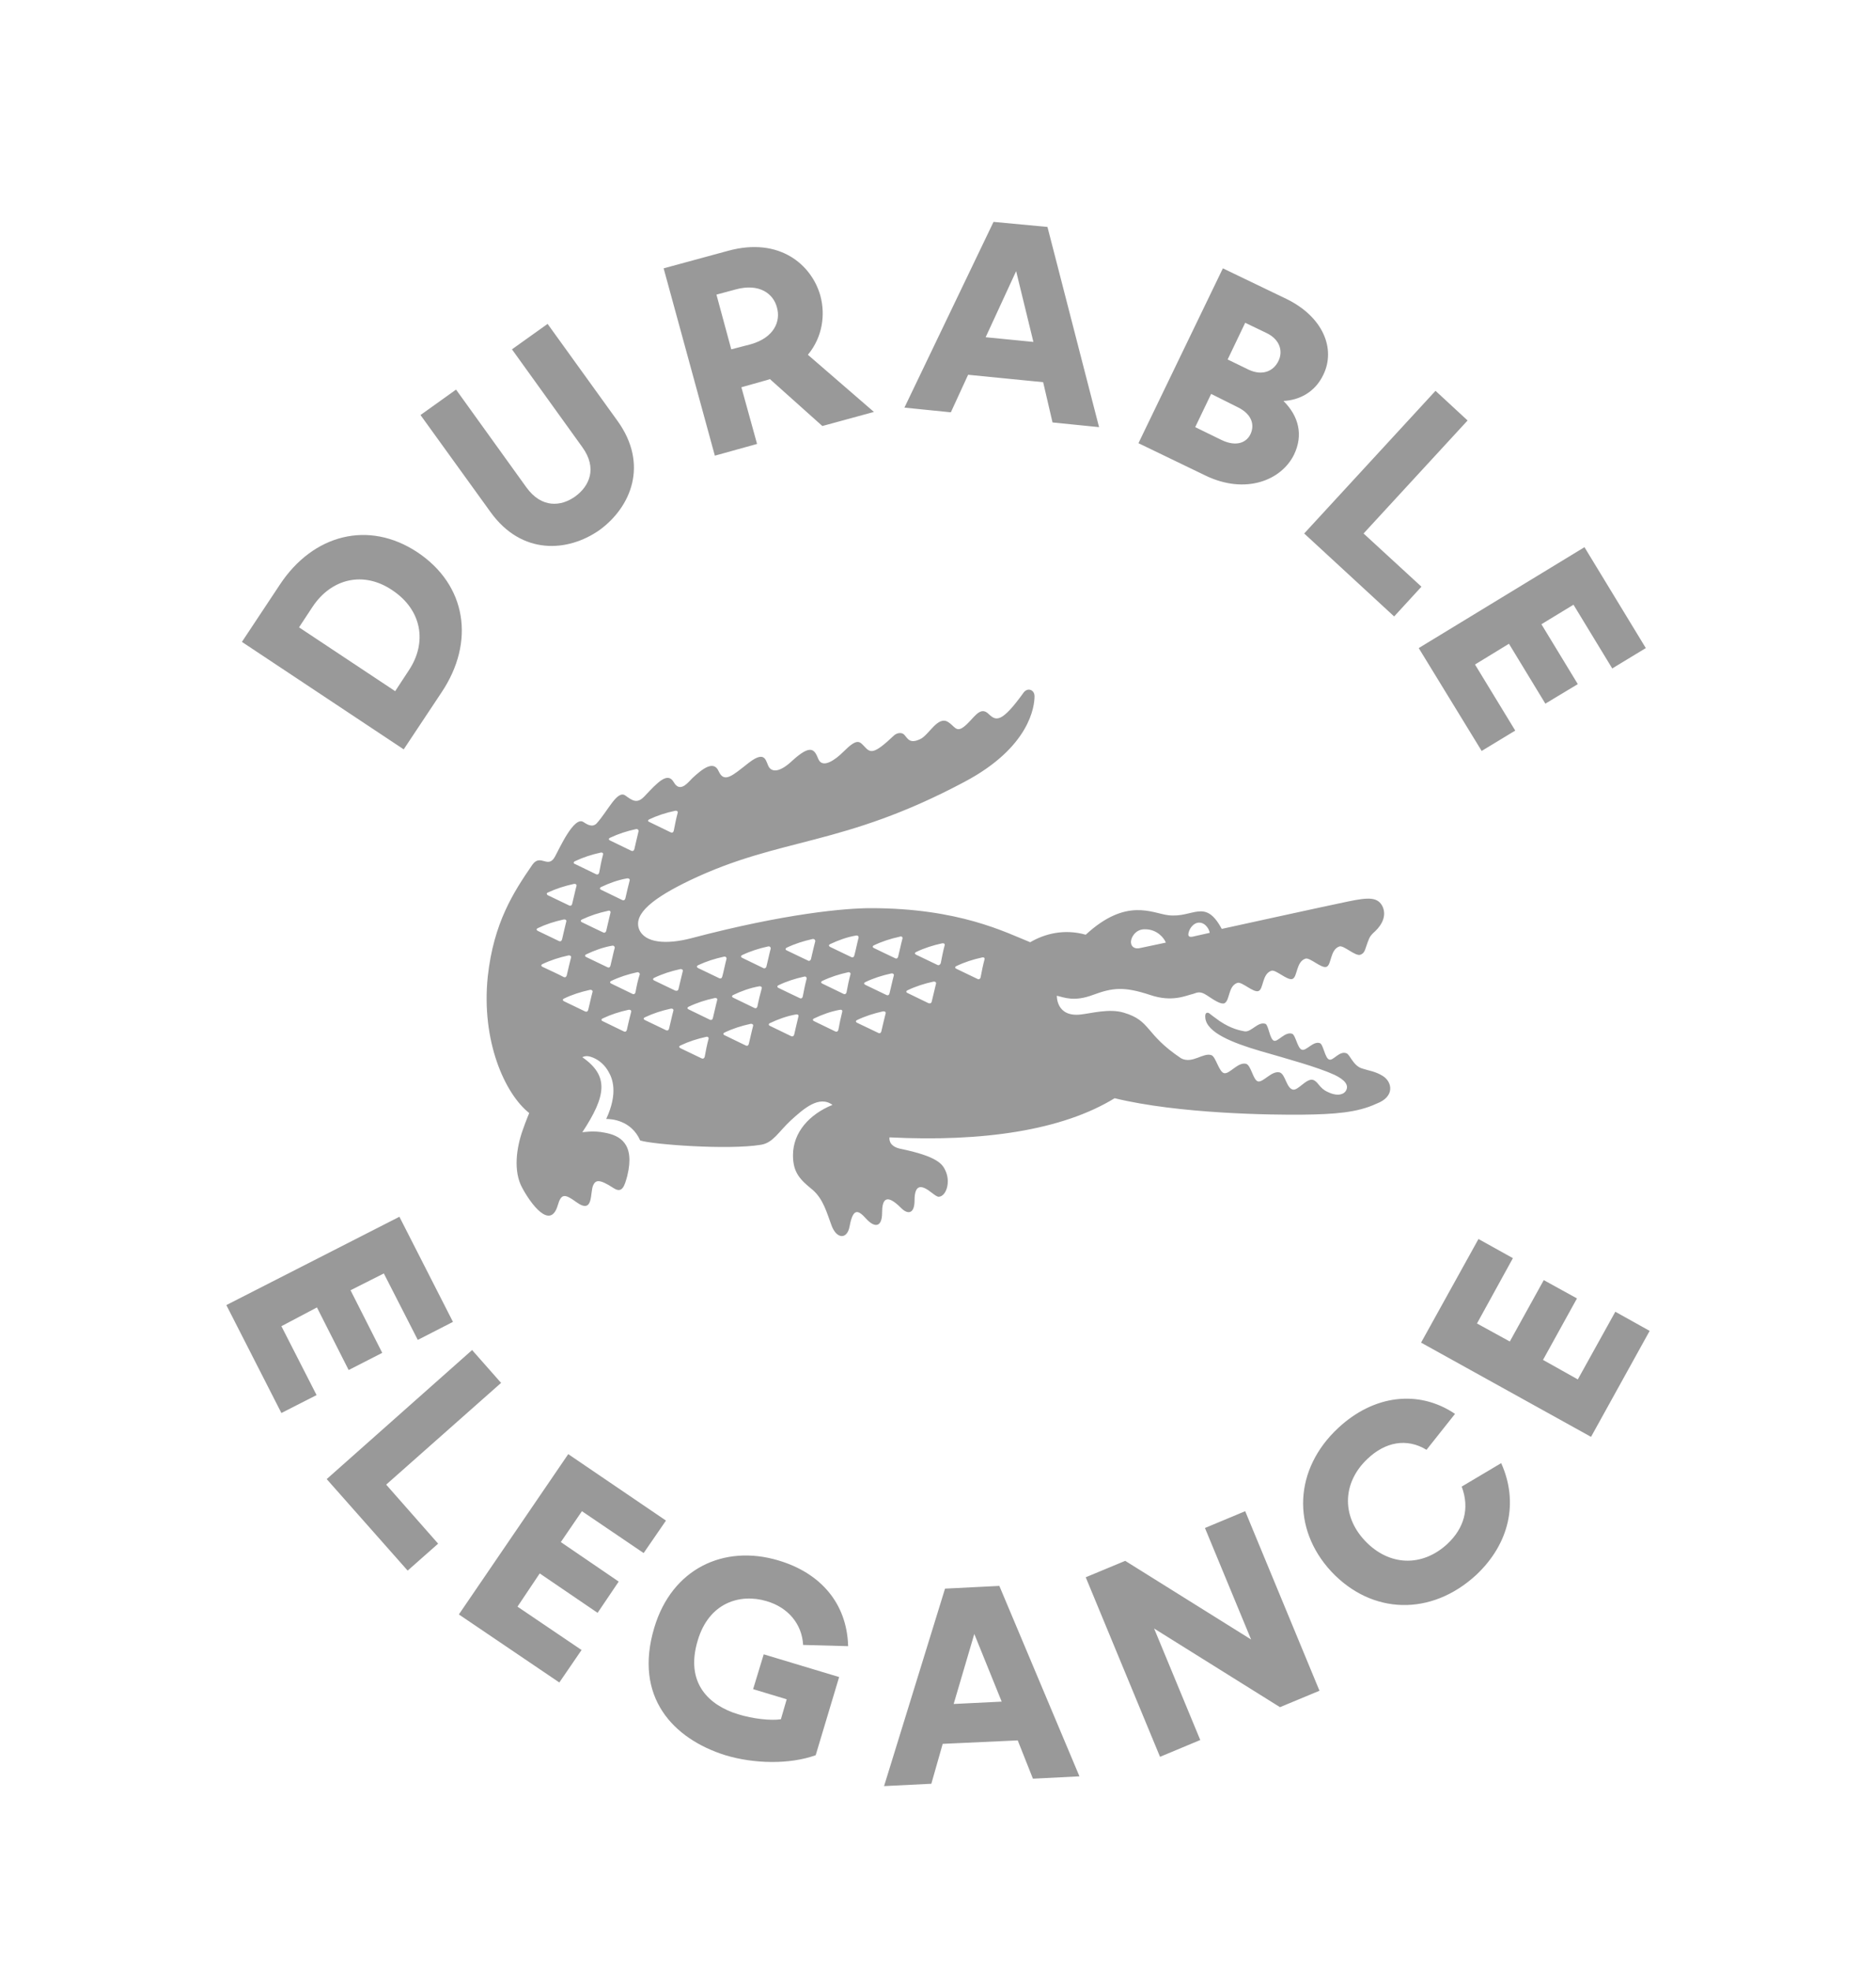 <svg width="20" height="21" viewBox="0 0 20 21" fill="none" xmlns="http://www.w3.org/2000/svg">
<path d="M14.742 11.464C14.662 11.414 14.596 11.409 14.521 11.384C14.425 11.355 14.392 11.234 14.354 11.222C14.279 11.193 14.213 11.305 14.171 11.289C14.125 11.276 14.108 11.126 14.071 11.114C14 11.089 13.925 11.201 13.879 11.184C13.833 11.172 13.812 11.026 13.775 11.014C13.7 10.989 13.625 11.101 13.583 11.089C13.537 11.076 13.525 10.926 13.492 10.909C13.412 10.88 13.342 10.997 13.271 10.989C13.225 10.98 13.129 10.964 13.004 10.88C12.967 10.855 12.892 10.797 12.887 10.793C12.875 10.789 12.842 10.78 12.85 10.847C12.867 11.001 13.133 11.109 13.433 11.197C13.733 11.284 14.042 11.368 14.225 11.451C14.338 11.505 14.387 11.564 14.346 11.626C14.312 11.672 14.238 11.676 14.154 11.634C14.062 11.593 14.054 11.522 13.996 11.505C13.925 11.489 13.838 11.622 13.783 11.609C13.713 11.593 13.704 11.443 13.642 11.426C13.558 11.405 13.467 11.534 13.412 11.522C13.358 11.509 13.338 11.347 13.283 11.334C13.196 11.314 13.108 11.447 13.05 11.434C12.996 11.422 12.963 11.264 12.917 11.243C12.829 11.209 12.713 11.339 12.592 11.276C12.2 11.014 12.275 10.876 11.979 10.789C11.825 10.743 11.633 10.797 11.521 10.809C11.258 10.839 11.267 10.609 11.267 10.609C11.342 10.626 11.45 10.676 11.65 10.601C11.863 10.522 11.983 10.509 12.262 10.601C12.496 10.68 12.637 10.609 12.721 10.589C12.762 10.576 12.792 10.555 12.867 10.605C12.942 10.655 13.017 10.705 13.054 10.689C13.113 10.659 13.092 10.505 13.192 10.472C13.238 10.455 13.363 10.58 13.417 10.559C13.471 10.539 13.454 10.376 13.554 10.343C13.6 10.326 13.725 10.451 13.779 10.43C13.833 10.409 13.817 10.247 13.917 10.214C13.963 10.197 14.088 10.322 14.142 10.301C14.196 10.28 14.179 10.118 14.279 10.084C14.325 10.068 14.45 10.193 14.504 10.172C14.558 10.151 14.55 10.109 14.596 10.001C14.604 9.98 14.621 9.959 14.642 9.939C14.7 9.889 14.792 9.784 14.742 9.664C14.692 9.555 14.592 9.559 14.371 9.605C14.183 9.643 13.025 9.897 13.025 9.897C12.846 9.564 12.721 9.784 12.454 9.751C12.283 9.73 12.008 9.559 11.575 9.959C11.342 9.893 11.133 9.951 10.983 10.039C10.721 9.934 10.225 9.676 9.283 9.676C9.017 9.676 8.379 9.73 7.367 9.997C7.108 10.064 6.871 10.051 6.812 9.897C6.754 9.734 6.963 9.568 7.354 9.38C8.329 8.914 8.975 9.026 10.283 8.33C10.983 7.959 11.029 7.522 11.029 7.418C11.029 7.347 10.954 7.322 10.912 7.38C10.675 7.709 10.617 7.68 10.542 7.609C10.442 7.509 10.379 7.668 10.271 7.747C10.192 7.805 10.175 7.734 10.108 7.693C9.996 7.622 9.904 7.834 9.808 7.876C9.7 7.926 9.679 7.872 9.642 7.83C9.617 7.801 9.567 7.805 9.533 7.834C9.308 8.047 9.279 8.022 9.213 7.951C9.162 7.897 9.137 7.864 8.992 8.009C8.908 8.093 8.771 8.193 8.725 8.089C8.683 7.984 8.646 7.922 8.442 8.109C8.321 8.222 8.238 8.23 8.2 8.176C8.162 8.122 8.171 7.98 7.979 8.13C7.808 8.264 7.721 8.347 7.662 8.218C7.608 8.093 7.483 8.197 7.383 8.289C7.333 8.339 7.25 8.451 7.183 8.334C7.117 8.218 7.008 8.339 6.871 8.484C6.792 8.568 6.742 8.53 6.667 8.476C6.579 8.414 6.483 8.639 6.358 8.776C6.333 8.797 6.3 8.814 6.221 8.759C6.121 8.689 5.963 9.043 5.917 9.126C5.842 9.264 5.763 9.089 5.675 9.214C5.475 9.505 5.263 9.83 5.2 10.405C5.129 11.093 5.383 11.655 5.642 11.859C5.642 11.859 5.608 11.939 5.575 12.034C5.504 12.23 5.471 12.48 5.567 12.655C5.658 12.826 5.867 13.109 5.946 12.843C5.983 12.714 6.021 12.718 6.146 12.809C6.333 12.943 6.287 12.701 6.325 12.626C6.35 12.576 6.383 12.555 6.542 12.659C6.633 12.718 6.658 12.639 6.688 12.526C6.771 12.184 6.608 12.097 6.446 12.068C6.329 12.043 6.208 12.064 6.208 12.064C6.463 11.676 6.496 11.464 6.208 11.264C6.25 11.243 6.287 11.255 6.321 11.268C6.392 11.297 6.45 11.351 6.487 11.418C6.529 11.489 6.592 11.643 6.463 11.922C6.517 11.922 6.729 11.934 6.825 12.151C6.95 12.193 7.758 12.255 8.113 12.197C8.242 12.176 8.3 12.059 8.429 11.939C8.571 11.809 8.733 11.668 8.875 11.772C8.629 11.872 8.454 12.064 8.454 12.309C8.454 12.493 8.529 12.568 8.662 12.676C8.779 12.776 8.817 12.93 8.863 13.051C8.917 13.205 9.033 13.209 9.058 13.064C9.096 12.859 9.154 12.897 9.233 12.984C9.329 13.089 9.404 13.072 9.404 12.922C9.404 12.78 9.446 12.709 9.608 12.872C9.675 12.939 9.75 12.939 9.75 12.789C9.75 12.609 9.829 12.626 9.929 12.705C9.963 12.73 9.988 12.751 10.008 12.751C10.088 12.747 10.137 12.593 10.079 12.472C10.05 12.409 10.004 12.322 9.596 12.239C9.463 12.209 9.483 12.118 9.483 12.118C10.479 12.168 11.325 12.043 11.883 11.701C12.567 11.868 13.567 11.88 13.892 11.876C14.221 11.872 14.471 11.855 14.675 11.759C14.875 11.684 14.842 11.526 14.742 11.464ZM12.679 9.914C12.7 9.864 12.742 9.83 12.783 9.83C12.858 9.83 12.896 9.914 12.896 9.939L12.713 9.98C12.662 9.989 12.662 9.959 12.679 9.914ZM12.208 9.901C12.338 9.901 12.412 9.997 12.429 10.043C12.429 10.043 12.238 10.084 12.154 10.101C12.1 10.114 12.062 10.089 12.058 10.047C12.05 10.001 12.1 9.897 12.208 9.901ZM6.921 8.73C7.008 8.689 7.1 8.659 7.196 8.639C7.217 8.634 7.229 8.647 7.225 8.659C7.208 8.722 7.196 8.784 7.183 8.851C7.179 8.868 7.167 8.876 7.15 8.868C7.079 8.834 7.004 8.797 6.925 8.759C6.904 8.751 6.904 8.739 6.921 8.73ZM6.504 8.926C6.592 8.884 6.683 8.855 6.779 8.834C6.8 8.83 6.808 8.843 6.808 8.855C6.792 8.918 6.779 8.98 6.763 9.047C6.758 9.064 6.746 9.072 6.729 9.064C6.658 9.03 6.583 8.993 6.504 8.955C6.487 8.947 6.487 8.934 6.504 8.926ZM6.683 9.359C6.704 9.355 6.717 9.368 6.713 9.38C6.696 9.443 6.683 9.505 6.667 9.572C6.662 9.589 6.65 9.597 6.633 9.589C6.562 9.555 6.487 9.518 6.408 9.48C6.392 9.472 6.392 9.459 6.408 9.451C6.496 9.409 6.588 9.376 6.683 9.359ZM6.508 9.726C6.492 9.789 6.479 9.851 6.463 9.918C6.458 9.934 6.446 9.943 6.429 9.934C6.358 9.901 6.283 9.864 6.204 9.826C6.188 9.818 6.188 9.805 6.204 9.797C6.292 9.755 6.383 9.726 6.479 9.705C6.5 9.697 6.513 9.709 6.508 9.726ZM6.129 9.176C6.217 9.134 6.308 9.105 6.404 9.084C6.425 9.08 6.433 9.093 6.429 9.105C6.412 9.168 6.4 9.23 6.388 9.297C6.383 9.314 6.371 9.322 6.354 9.314C6.283 9.28 6.208 9.243 6.129 9.205C6.112 9.201 6.112 9.184 6.129 9.176ZM5.842 9.509C5.929 9.468 6.021 9.439 6.117 9.418C6.138 9.414 6.15 9.426 6.146 9.439C6.129 9.501 6.117 9.564 6.1 9.63C6.096 9.647 6.083 9.655 6.067 9.647C5.996 9.614 5.921 9.576 5.842 9.539C5.825 9.53 5.825 9.514 5.842 9.509ZM5.733 9.889C5.821 9.847 5.912 9.818 6.008 9.797C6.029 9.793 6.042 9.805 6.037 9.818C6.021 9.88 6.008 9.943 5.992 10.009C5.987 10.026 5.975 10.034 5.958 10.026C5.888 9.993 5.812 9.955 5.733 9.918C5.717 9.909 5.717 9.897 5.733 9.889ZM5.783 10.301C5.767 10.293 5.767 10.28 5.783 10.272C5.871 10.23 5.963 10.201 6.058 10.18C6.079 10.176 6.092 10.189 6.088 10.201C6.071 10.264 6.058 10.326 6.042 10.393C6.037 10.409 6.025 10.418 6.008 10.409C5.938 10.372 5.862 10.339 5.783 10.301ZM6.271 10.759C6.267 10.776 6.254 10.784 6.237 10.776C6.167 10.743 6.092 10.705 6.013 10.668C5.996 10.659 5.996 10.647 6.013 10.639C6.1 10.597 6.192 10.568 6.287 10.547C6.308 10.543 6.321 10.555 6.317 10.568C6.3 10.63 6.287 10.697 6.271 10.759ZM6.25 10.197C6.233 10.189 6.233 10.176 6.25 10.168C6.338 10.126 6.429 10.093 6.525 10.076C6.542 10.072 6.554 10.084 6.554 10.097C6.537 10.159 6.525 10.222 6.508 10.289C6.504 10.305 6.492 10.314 6.475 10.305C6.404 10.272 6.329 10.234 6.25 10.197ZM6.683 10.972C6.679 10.989 6.667 10.997 6.65 10.989C6.579 10.955 6.504 10.918 6.425 10.88C6.408 10.872 6.408 10.859 6.425 10.851C6.513 10.809 6.604 10.78 6.7 10.759C6.721 10.755 6.733 10.768 6.729 10.78C6.713 10.843 6.696 10.909 6.683 10.972ZM6.775 10.572C6.771 10.589 6.758 10.597 6.742 10.589C6.671 10.555 6.596 10.518 6.517 10.48C6.5 10.472 6.5 10.459 6.517 10.451C6.604 10.409 6.696 10.38 6.792 10.359C6.808 10.355 6.821 10.368 6.821 10.38C6.8 10.443 6.787 10.505 6.775 10.572ZM7.179 10.768C7.162 10.83 7.15 10.893 7.133 10.959C7.129 10.976 7.117 10.984 7.1 10.976C7.029 10.943 6.954 10.905 6.875 10.868C6.858 10.859 6.858 10.847 6.875 10.839C6.963 10.797 7.054 10.768 7.15 10.747C7.171 10.743 7.183 10.755 7.179 10.768ZM7.2 10.555C7.129 10.522 7.054 10.484 6.975 10.447C6.958 10.439 6.958 10.426 6.975 10.418C7.062 10.376 7.154 10.347 7.25 10.326C7.271 10.322 7.283 10.334 7.279 10.347C7.263 10.409 7.25 10.472 7.233 10.539C7.229 10.555 7.217 10.559 7.2 10.555ZM7.554 11.068C7.537 11.13 7.525 11.193 7.513 11.259C7.508 11.276 7.496 11.284 7.479 11.276C7.408 11.243 7.333 11.205 7.254 11.168C7.237 11.159 7.237 11.147 7.254 11.139C7.342 11.097 7.433 11.068 7.529 11.047C7.546 11.043 7.558 11.055 7.554 11.068ZM7.646 10.655C7.629 10.718 7.617 10.78 7.6 10.847C7.596 10.864 7.583 10.872 7.567 10.864C7.496 10.83 7.421 10.793 7.342 10.755C7.325 10.747 7.325 10.734 7.342 10.726C7.429 10.684 7.521 10.655 7.617 10.634C7.638 10.63 7.65 10.639 7.646 10.655ZM7.7 10.405C7.696 10.422 7.683 10.43 7.667 10.422C7.596 10.389 7.521 10.351 7.442 10.314C7.425 10.305 7.425 10.293 7.442 10.284C7.529 10.243 7.621 10.214 7.717 10.193C7.737 10.189 7.746 10.201 7.746 10.214C7.729 10.276 7.717 10.343 7.7 10.405ZM7.983 11.122C7.979 11.139 7.967 11.147 7.95 11.139C7.879 11.105 7.804 11.068 7.725 11.03C7.708 11.022 7.708 11.009 7.725 11.001C7.812 10.959 7.904 10.93 8 10.909C8.021 10.905 8.033 10.918 8.029 10.93C8.012 10.993 8 11.055 7.983 11.122ZM8.075 10.722C8.071 10.739 8.058 10.747 8.042 10.739C7.971 10.705 7.896 10.668 7.817 10.63C7.8 10.622 7.8 10.609 7.817 10.601C7.904 10.559 7.996 10.526 8.092 10.509C8.113 10.505 8.125 10.518 8.121 10.53C8.104 10.593 8.088 10.655 8.075 10.722ZM8.137 10.314C8.067 10.28 7.992 10.243 7.912 10.205C7.896 10.197 7.896 10.184 7.912 10.176C8 10.134 8.092 10.105 8.188 10.084C8.208 10.08 8.217 10.093 8.217 10.105C8.2 10.168 8.188 10.23 8.171 10.297C8.167 10.314 8.15 10.322 8.137 10.314ZM8.512 10.83C8.496 10.893 8.483 10.955 8.467 11.022C8.463 11.039 8.45 11.047 8.433 11.039C8.363 11.005 8.287 10.968 8.208 10.93C8.192 10.922 8.192 10.909 8.208 10.901C8.296 10.859 8.387 10.826 8.483 10.809C8.504 10.805 8.517 10.814 8.512 10.83ZM8.6 10.426C8.583 10.489 8.571 10.551 8.558 10.618C8.554 10.634 8.542 10.643 8.525 10.634C8.454 10.601 8.379 10.564 8.3 10.526C8.283 10.518 8.283 10.505 8.3 10.497C8.387 10.455 8.479 10.426 8.575 10.405C8.592 10.401 8.6 10.414 8.6 10.426ZM8.613 10.234C8.542 10.201 8.467 10.164 8.387 10.126C8.371 10.118 8.371 10.105 8.387 10.097C8.475 10.055 8.567 10.026 8.662 10.005C8.679 10.001 8.692 10.014 8.692 10.026C8.675 10.089 8.662 10.151 8.646 10.218C8.642 10.234 8.625 10.243 8.613 10.234ZM8.979 10.78C8.963 10.843 8.95 10.905 8.938 10.972C8.933 10.989 8.921 10.997 8.904 10.989C8.833 10.955 8.758 10.918 8.679 10.88C8.662 10.872 8.662 10.859 8.679 10.851C8.767 10.809 8.858 10.776 8.954 10.759C8.971 10.755 8.983 10.764 8.979 10.78ZM9.067 10.38C9.05 10.443 9.037 10.505 9.025 10.572C9.021 10.589 9.008 10.597 8.992 10.589C8.921 10.555 8.846 10.518 8.767 10.48C8.75 10.472 8.75 10.459 8.767 10.451C8.854 10.409 8.946 10.38 9.042 10.359C9.058 10.355 9.071 10.368 9.067 10.38ZM9.108 10.18C9.104 10.197 9.092 10.205 9.075 10.197C9.004 10.164 8.929 10.126 8.85 10.089C8.833 10.08 8.833 10.068 8.85 10.059C8.938 10.018 9.029 9.984 9.125 9.968C9.146 9.964 9.154 9.976 9.154 9.989C9.137 10.051 9.125 10.118 9.108 10.18ZM9.442 10.797C9.425 10.859 9.412 10.922 9.396 10.989C9.392 11.005 9.379 11.014 9.363 11.005C9.292 10.972 9.217 10.934 9.137 10.897C9.121 10.889 9.121 10.876 9.137 10.868C9.225 10.826 9.317 10.797 9.412 10.776C9.433 10.772 9.446 10.784 9.442 10.797ZM9.529 10.393C9.512 10.455 9.5 10.518 9.483 10.584C9.479 10.601 9.467 10.609 9.45 10.601C9.379 10.568 9.304 10.53 9.225 10.493C9.208 10.484 9.208 10.472 9.225 10.464C9.312 10.422 9.404 10.393 9.5 10.372C9.521 10.368 9.533 10.38 9.529 10.393ZM9.621 10.001C9.604 10.064 9.592 10.126 9.575 10.193C9.571 10.209 9.558 10.218 9.542 10.209C9.471 10.176 9.396 10.139 9.317 10.101C9.3 10.093 9.3 10.08 9.317 10.072C9.404 10.03 9.496 10.001 9.592 9.98C9.613 9.972 9.625 9.984 9.621 10.001ZM9.933 10.672C9.929 10.689 9.917 10.693 9.9 10.689C9.829 10.655 9.754 10.618 9.675 10.58C9.658 10.572 9.658 10.559 9.675 10.551C9.762 10.509 9.854 10.48 9.95 10.459C9.971 10.455 9.983 10.468 9.979 10.48C9.963 10.543 9.95 10.605 9.933 10.672ZM10.071 10.072C10.054 10.134 10.042 10.197 10.029 10.264C10.021 10.28 10.008 10.289 9.992 10.28C9.921 10.247 9.846 10.209 9.767 10.172C9.75 10.164 9.75 10.151 9.767 10.143C9.854 10.101 9.946 10.072 10.042 10.051C10.062 10.047 10.075 10.055 10.071 10.072ZM10.496 10.222C10.479 10.284 10.467 10.347 10.454 10.414C10.45 10.43 10.433 10.439 10.421 10.43C10.35 10.397 10.275 10.359 10.196 10.322C10.179 10.314 10.179 10.301 10.196 10.293C10.283 10.251 10.375 10.222 10.471 10.201C10.488 10.197 10.5 10.205 10.496 10.222ZM2.579 6.839L2.983 6.23C3.337 5.693 3.929 5.539 4.45 5.884C4.975 6.234 5.067 6.839 4.708 7.376L4.304 7.984L2.579 6.839ZM4.358 7.143C4.558 6.843 4.496 6.497 4.183 6.289C3.875 6.08 3.533 6.164 3.333 6.464L3.188 6.684L4.213 7.364L4.358 7.143ZM5.229 5.455L4.483 4.422L4.862 4.151L5.612 5.193C5.775 5.418 5.983 5.397 6.133 5.289C6.283 5.18 6.371 4.989 6.208 4.764L5.458 3.722L5.838 3.451L6.583 4.484C6.917 4.947 6.729 5.401 6.392 5.647C6.054 5.884 5.562 5.918 5.229 5.455ZM7.075 2.859L7.763 2.672C8.312 2.522 8.654 2.822 8.746 3.151C8.8 3.351 8.771 3.589 8.613 3.78L9.317 4.389L8.767 4.539L8.208 4.039C8.183 4.047 8.162 4.055 8.142 4.059L7.904 4.126L8.071 4.73L7.621 4.855L7.075 2.859ZM8.004 3.668C8.254 3.597 8.325 3.422 8.283 3.276C8.246 3.13 8.096 3.014 7.842 3.084L7.638 3.139L7.796 3.722L8.004 3.668ZM10.592 2.364L11.167 2.418L11.717 4.551L11.221 4.501L11.121 4.072L10.321 3.993L10.137 4.393L9.642 4.343L10.592 2.364ZM11.017 3.643L10.833 2.889L10.508 3.593L11.017 3.643ZM13.037 2.859L13.713 3.184C14.108 3.376 14.242 3.718 14.108 3.993C14.017 4.184 13.846 4.264 13.683 4.272C13.846 4.434 13.896 4.634 13.796 4.843C13.662 5.118 13.279 5.272 12.854 5.068L12.137 4.722L13.037 2.859ZM13.025 4.689C13.183 4.764 13.292 4.714 13.333 4.622C13.375 4.53 13.35 4.414 13.196 4.339L12.912 4.197L12.742 4.551L13.025 4.689ZM13.312 3.939C13.463 4.009 13.579 3.951 13.629 3.847C13.679 3.747 13.65 3.618 13.5 3.547L13.275 3.439L13.088 3.83L13.312 3.939ZM15.304 4.164L15.646 4.48L14.537 5.684L15.154 6.251L14.863 6.568L13.904 5.684L15.304 4.164ZM16.892 5.83L17.546 6.905L17.188 7.122L16.775 6.443L16.433 6.651L16.821 7.289L16.475 7.497L16.087 6.859L15.725 7.08L16.154 7.784L15.796 8.001L15.125 6.905L16.892 5.83ZM4.258 12.964L4.829 14.084L4.454 14.276L4.092 13.568L3.737 13.747L4.075 14.414L3.717 14.597L3.379 13.93L3 14.13L3.375 14.864L3 15.055L2.413 13.905L4.258 12.964ZM5.033 14.384L5.342 14.734L4.117 15.818L4.671 16.447L4.346 16.734L3.483 15.759L5.033 14.384ZM6.058 15.493L7.1 16.201L6.862 16.547L6.204 16.101L5.979 16.43L6.596 16.851L6.371 17.184L5.754 16.764L5.517 17.118L6.2 17.58L5.963 17.926L4.892 17.201L6.058 15.493ZM6.975 17.343C7.162 16.714 7.717 16.451 8.3 16.626C8.746 16.759 9.029 17.08 9.042 17.539L8.562 17.526C8.55 17.305 8.404 17.126 8.171 17.059C7.892 16.976 7.558 17.072 7.438 17.48C7.3 17.939 7.567 18.172 7.867 18.264C8.029 18.314 8.217 18.334 8.325 18.318L8.387 18.105L8.029 17.997L8.142 17.626L8.946 17.868L8.696 18.701C8.417 18.801 8.037 18.793 7.733 18.701C7.175 18.526 6.754 18.08 6.975 17.343ZM10.075 16.926L10.654 16.897L11.508 18.926L11.012 18.951L10.85 18.543L10.05 18.58L9.929 19.005L9.425 19.03L10.075 16.926ZM10.679 18.13L10.387 17.409L10.167 18.155L10.679 18.13ZM11.575 16.805L11.996 16.63L13.338 17.468L12.846 16.28L13.275 16.101L14.067 18.014L13.646 18.189L12.304 17.351L12.796 18.539L12.367 18.718L11.575 16.805ZM14.192 16.743C13.767 16.284 13.796 15.651 14.267 15.214C14.642 14.864 15.121 14.801 15.512 15.064L15.208 15.447C14.996 15.318 14.767 15.364 14.579 15.543C14.317 15.789 14.296 16.143 14.55 16.414C14.808 16.689 15.162 16.697 15.429 16.451C15.608 16.284 15.671 16.072 15.583 15.839L16.004 15.589C16.192 16.005 16.092 16.447 15.738 16.78C15.258 17.222 14.625 17.205 14.192 16.743ZM15.15 14.305L15.762 13.201L16.129 13.405L15.746 14.101L16.096 14.293L16.458 13.639L16.812 13.834L16.45 14.489L16.821 14.697L17.221 13.976L17.587 14.18L16.962 15.309L15.15 14.305Z" fill="#999999"/>
</svg>
